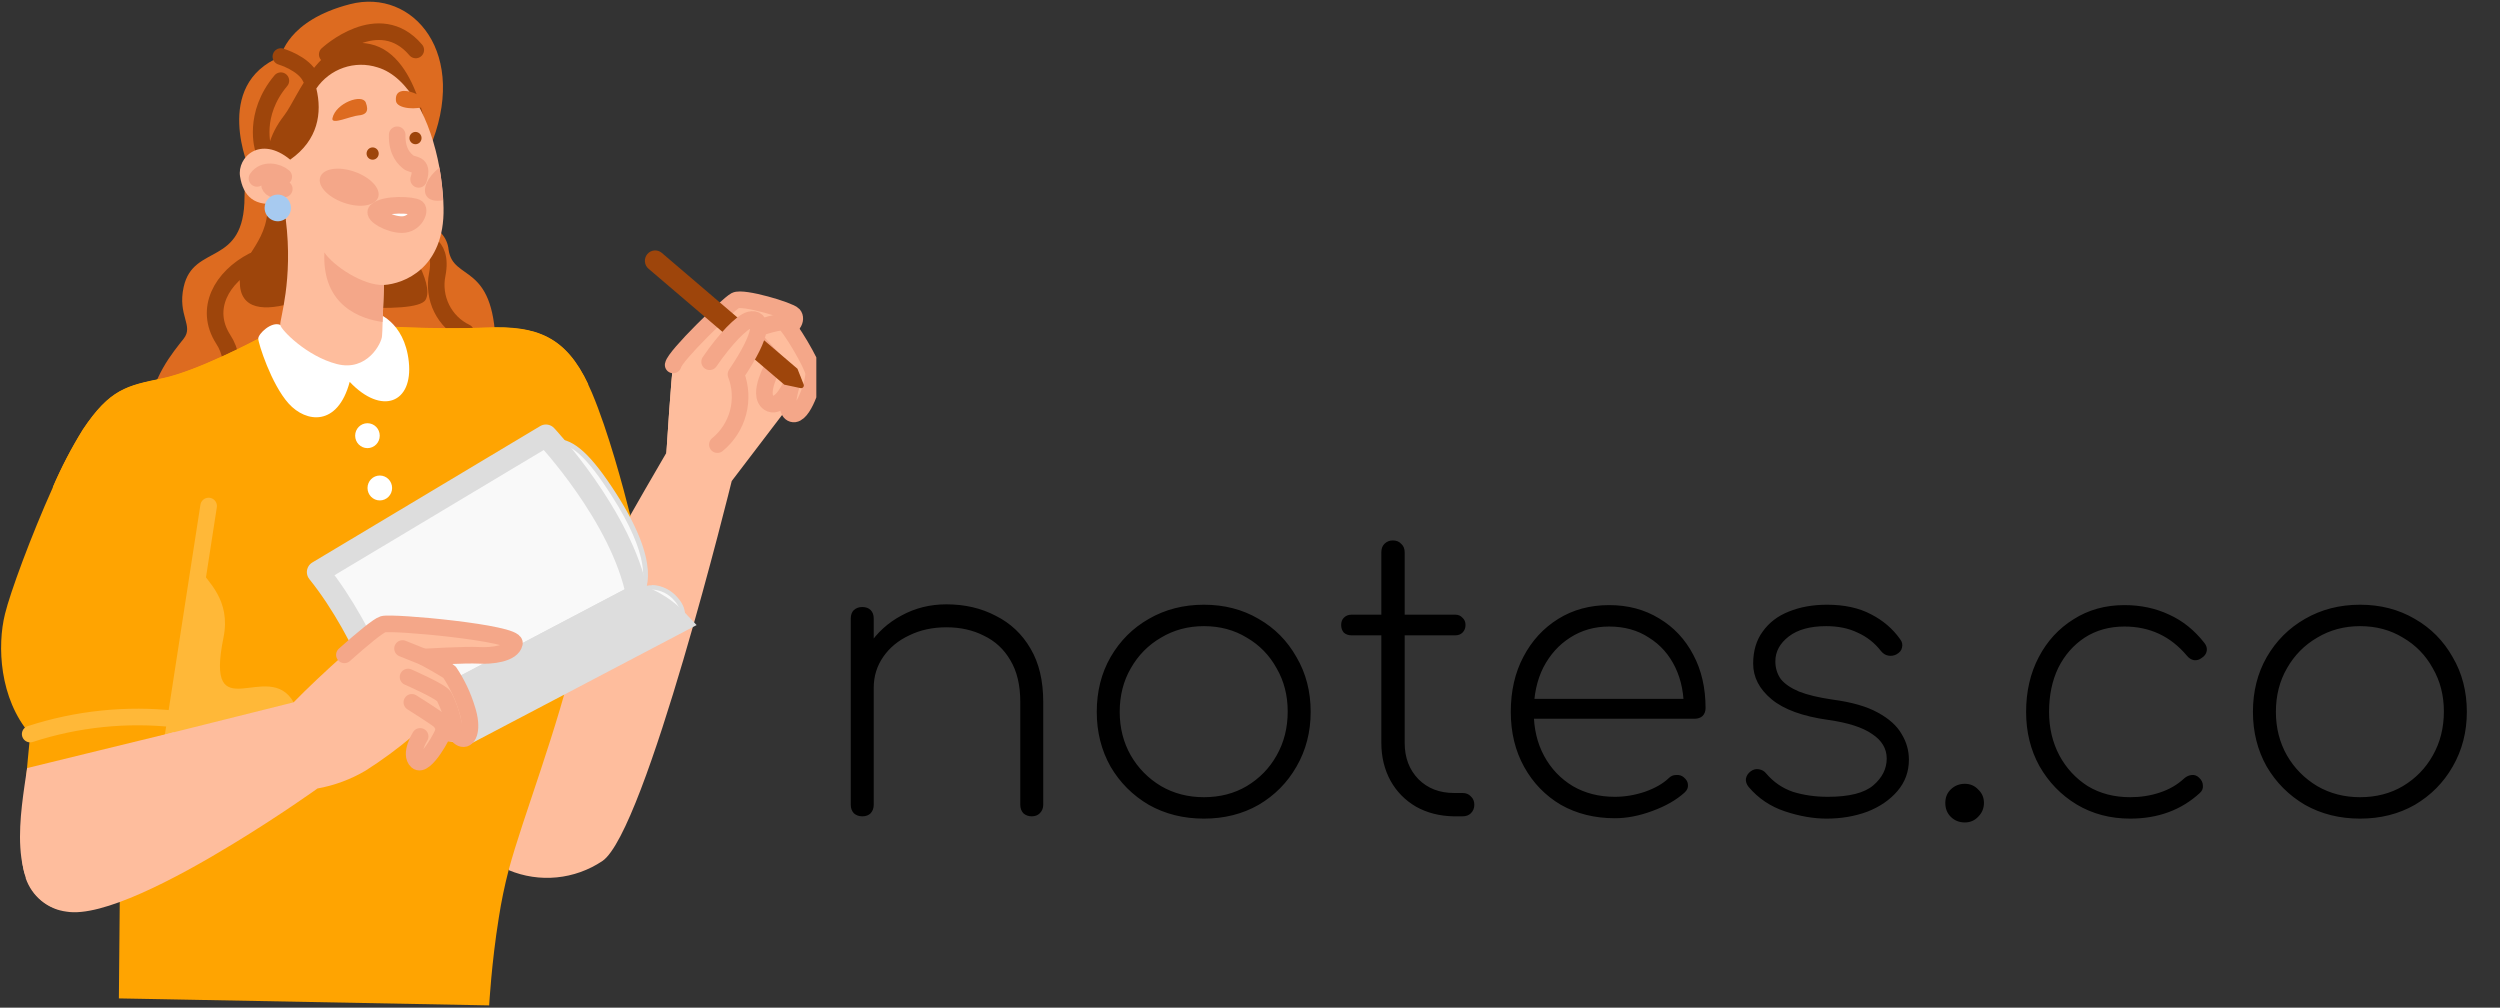 <svg width="196" height="79" viewBox="0 0 196 79" fill="none" xmlns="http://www.w3.org/2000/svg">
<rect x="0" y="0" width="196" height="79" fill="#333333" stroke="none"/>
<path d="M80.89 64C80.63 64 80.41 63.92 80.23 63.76C80.07 63.58 79.99 63.36 79.99 63.1V55.03C79.99 53.71 79.73 52.62 79.21 51.76C78.71 50.9 78.02 50.26 77.14 49.84C76.28 49.4 75.3 49.18 74.2 49.18C73.12 49.18 72.15 49.39 71.29 49.81C70.43 50.21 69.75 50.77 69.25 51.49C68.75 52.21 68.5 53.02 68.5 53.92H67C67.08 52.68 67.45 51.57 68.11 50.59C68.77 49.59 69.63 48.81 70.69 48.25C71.75 47.67 72.92 47.38 74.2 47.38C75.64 47.38 76.93 47.68 78.07 48.28C79.23 48.86 80.14 49.72 80.8 50.86C81.46 51.98 81.79 53.37 81.79 55.03V63.1C81.79 63.36 81.7 63.58 81.52 63.76C81.36 63.92 81.15 64 80.89 64ZM67.6 64C67.34 64 67.12 63.92 66.94 63.76C66.78 63.58 66.7 63.36 66.7 63.1V48.49C66.7 48.21 66.78 47.99 66.94 47.83C67.12 47.67 67.34 47.59 67.6 47.59C67.88 47.59 68.1 47.67 68.26 47.83C68.42 47.99 68.5 48.21 68.5 48.49V63.1C68.5 63.36 68.42 63.58 68.26 63.76C68.1 63.92 67.88 64 67.6 64ZM94.385 64.18C92.785 64.18 91.346 63.82 90.066 63.1C88.805 62.36 87.805 61.36 87.066 60.1C86.346 58.82 85.986 57.39 85.986 55.81C85.986 54.21 86.346 52.78 87.066 51.52C87.805 50.24 88.805 49.24 90.066 48.52C91.346 47.78 92.785 47.41 94.385 47.41C95.986 47.41 97.415 47.78 98.675 48.52C99.936 49.24 100.926 50.24 101.646 51.52C102.386 52.78 102.756 54.21 102.756 55.81C102.756 57.39 102.386 58.82 101.646 60.1C100.926 61.36 99.936 62.36 98.675 63.1C97.415 63.82 95.986 64.18 94.385 64.18ZM94.385 62.5C95.645 62.5 96.766 62.21 97.746 61.63C98.746 61.03 99.525 60.23 100.086 59.23C100.666 58.21 100.956 57.06 100.956 55.78C100.956 54.52 100.666 53.39 100.086 52.39C99.525 51.37 98.746 50.57 97.746 49.99C96.766 49.39 95.645 49.09 94.385 49.09C93.145 49.09 92.025 49.39 91.025 49.99C90.025 50.57 89.236 51.37 88.656 52.39C88.076 53.39 87.785 54.53 87.785 55.81C87.785 57.07 88.076 58.21 88.656 59.23C89.236 60.23 90.025 61.03 91.025 61.63C92.025 62.21 93.145 62.5 94.385 62.5ZM113.967 64C112.867 63.98 111.887 63.73 111.027 63.25C110.167 62.75 109.497 62.07 109.017 61.21C108.537 60.33 108.297 59.34 108.297 58.24V43.3C108.297 43.02 108.377 42.8 108.537 42.64C108.717 42.46 108.937 42.37 109.197 42.37C109.477 42.37 109.697 42.46 109.857 42.64C110.037 42.8 110.127 43.02 110.127 43.3V58.24C110.127 59.4 110.487 60.35 111.207 61.09C111.927 61.81 112.857 62.17 113.997 62.17H114.657C114.937 62.17 115.157 62.26 115.317 62.44C115.497 62.6 115.587 62.82 115.587 63.1C115.587 63.36 115.497 63.58 115.317 63.76C115.157 63.92 114.937 64 114.657 64H113.967ZM105.957 49.81C105.717 49.81 105.517 49.74 105.357 49.6C105.217 49.44 105.147 49.24 105.147 49C105.147 48.76 105.217 48.57 105.357 48.43C105.517 48.27 105.717 48.19 105.957 48.19H114.087C114.327 48.19 114.517 48.27 114.657 48.43C114.817 48.57 114.897 48.76 114.897 49C114.897 49.24 114.817 49.44 114.657 49.6C114.517 49.74 114.327 49.81 114.087 49.81H105.957ZM126.606 64.15C125.026 64.15 123.616 63.8 122.376 63.1C121.156 62.38 120.196 61.39 119.496 60.13C118.796 58.87 118.446 57.43 118.446 55.81C118.446 54.17 118.776 52.73 119.436 51.49C120.096 50.23 121.006 49.24 122.166 48.52C123.326 47.8 124.656 47.44 126.156 47.44C127.636 47.44 128.946 47.79 130.086 48.49C131.226 49.17 132.116 50.12 132.756 51.34C133.396 52.54 133.716 53.93 133.716 55.51C133.716 55.77 133.636 55.98 133.476 56.14C133.316 56.28 133.106 56.35 132.846 56.35H119.646V54.79H133.326L132.006 55.78C132.046 54.48 131.826 53.33 131.346 52.33C130.866 51.33 130.176 50.55 129.276 49.99C128.396 49.41 127.356 49.12 126.156 49.12C125.016 49.12 123.996 49.41 123.096 49.99C122.216 50.55 121.516 51.33 120.996 52.33C120.496 53.33 120.246 54.49 120.246 55.81C120.246 57.11 120.516 58.26 121.056 59.26C121.596 60.26 122.346 61.05 123.306 61.63C124.266 62.19 125.366 62.47 126.606 62.47C127.386 62.47 128.166 62.34 128.946 62.08C129.746 61.8 130.376 61.44 130.836 61C130.996 60.84 131.186 60.76 131.406 60.76C131.646 60.74 131.846 60.8 132.006 60.94C132.226 61.12 132.336 61.32 132.336 61.54C132.356 61.76 132.266 61.96 132.066 62.14C131.426 62.72 130.586 63.2 129.546 63.58C128.526 63.96 127.546 64.15 126.606 64.15ZM143.208 64.18C142.168 64.18 141.078 63.99 139.938 63.61C138.798 63.23 137.848 62.59 137.088 61.69C136.928 61.49 136.858 61.28 136.878 61.06C136.918 60.82 137.048 60.62 137.268 60.46C137.468 60.32 137.678 60.27 137.898 60.31C138.138 60.35 138.328 60.46 138.468 60.64C139.048 61.32 139.748 61.8 140.568 62.08C141.408 62.34 142.318 62.47 143.298 62.47C144.978 62.47 146.168 62.17 146.868 61.57C147.568 60.97 147.918 60.27 147.918 59.47C147.918 58.69 147.538 58.05 146.778 57.55C146.038 57.03 144.888 56.66 143.328 56.44C141.328 56.16 139.848 55.62 138.888 54.82C137.928 54.02 137.448 53.09 137.448 52.03C137.448 51.03 137.698 50.19 138.198 49.51C138.698 48.81 139.378 48.29 140.238 47.95C141.118 47.59 142.118 47.41 143.238 47.41C144.598 47.41 145.748 47.66 146.688 48.16C147.628 48.64 148.388 49.29 148.968 50.11C149.128 50.31 149.178 50.53 149.118 50.77C149.078 50.99 148.928 51.17 148.668 51.31C148.468 51.41 148.258 51.44 148.038 51.4C147.818 51.36 147.628 51.24 147.468 51.04C146.968 50.4 146.358 49.92 145.638 49.6C144.938 49.26 144.118 49.09 143.178 49.09C141.918 49.09 140.938 49.36 140.238 49.9C139.538 50.44 139.188 51.09 139.188 51.85C139.188 52.37 139.328 52.83 139.608 53.23C139.908 53.61 140.388 53.94 141.048 54.22C141.708 54.48 142.588 54.69 143.688 54.85C145.188 55.05 146.368 55.39 147.228 55.87C148.108 56.35 148.728 56.91 149.088 57.55C149.468 58.17 149.658 58.84 149.658 59.56C149.658 60.5 149.358 61.32 148.758 62.02C148.158 62.72 147.368 63.26 146.388 63.64C145.408 64 144.348 64.18 143.208 64.18ZM154.042 64.48C153.602 64.48 153.232 64.33 152.932 64.03C152.652 63.75 152.512 63.39 152.512 62.95C152.512 62.51 152.662 62.15 152.962 61.87C153.262 61.59 153.622 61.45 154.042 61.45C154.462 61.45 154.812 61.6 155.092 61.9C155.392 62.18 155.542 62.53 155.542 62.95C155.542 63.37 155.392 63.73 155.092 64.03C154.812 64.33 154.462 64.48 154.042 64.48ZM167.007 64.18C165.447 64.18 164.047 63.81 162.807 63.07C161.587 62.33 160.617 61.33 159.897 60.07C159.197 58.81 158.847 57.39 158.847 55.81C158.847 54.21 159.177 52.78 159.837 51.52C160.497 50.26 161.407 49.27 162.567 48.55C163.727 47.81 165.057 47.44 166.557 47.44C167.837 47.44 169.007 47.69 170.067 48.19C171.127 48.67 172.047 49.41 172.827 50.41C172.987 50.61 173.047 50.82 173.007 51.04C172.967 51.26 172.837 51.44 172.617 51.58C172.437 51.72 172.237 51.78 172.017 51.76C171.797 51.72 171.607 51.6 171.447 51.4C170.167 49.88 168.537 49.12 166.557 49.12C165.377 49.12 164.337 49.41 163.437 49.99C162.557 50.57 161.867 51.36 161.367 52.36C160.887 53.36 160.647 54.51 160.647 55.81C160.647 57.07 160.917 58.21 161.457 59.23C161.997 60.23 162.737 61.03 163.677 61.63C164.637 62.21 165.747 62.5 167.007 62.5C167.827 62.5 168.597 62.38 169.317 62.14C170.057 61.9 170.697 61.53 171.237 61.03C171.417 60.87 171.617 60.78 171.837 60.76C172.057 60.74 172.247 60.81 172.407 60.97C172.607 61.15 172.707 61.36 172.707 61.6C172.727 61.82 172.647 62.01 172.467 62.17C171.007 63.51 169.187 64.18 167.007 64.18ZM185.03 64.18C183.43 64.18 181.99 63.82 180.71 63.1C179.45 62.36 178.45 61.36 177.71 60.1C176.99 58.82 176.63 57.39 176.63 55.81C176.63 54.21 176.99 52.78 177.71 51.52C178.45 50.24 179.45 49.24 180.71 48.52C181.99 47.78 183.43 47.41 185.03 47.41C186.63 47.41 188.06 47.78 189.32 48.52C190.58 49.24 191.57 50.24 192.29 51.52C193.03 52.78 193.4 54.21 193.4 55.81C193.4 57.39 193.03 58.82 192.29 60.1C191.57 61.36 190.58 62.36 189.32 63.1C188.06 63.82 186.63 64.18 185.03 64.18ZM185.03 62.5C186.29 62.5 187.41 62.21 188.39 61.63C189.39 61.03 190.17 60.23 190.73 59.23C191.31 58.21 191.6 57.06 191.6 55.78C191.6 54.52 191.31 53.39 190.73 52.39C190.17 51.37 189.39 50.57 188.39 49.99C187.41 49.39 186.29 49.09 185.03 49.09C183.79 49.09 182.67 49.39 181.67 49.99C180.67 50.57 179.88 51.37 179.3 52.39C178.72 53.39 178.43 54.53 178.43 55.81C178.43 57.07 178.72 58.21 179.3 59.23C179.88 60.23 180.67 61.03 181.67 61.63C182.67 62.21 183.79 62.5 185.03 62.5Z" fill="black"/>
<g clip-path="url(#clip0_5_57)">
<path d="M11.69 32.466C11.768 29.715 13.592 27.582 14.401 26.552C15.21 25.523 13.899 24.738 14.401 22.491C15.171 19.044 19.17 20.98 19.17 15.43C19.17 13.704 19.577 13.335 19.577 13.335C19.577 13.335 16.576 6.65 22.02 4.434C22.02 4.434 22.504 1.595 27.451 0.325C32.397 -0.946 36.851 4.223 33.647 11.715L33.404 17.629C33.868 17.714 34.291 17.951 34.61 18.303C34.928 18.655 35.125 19.103 35.169 19.578C35.532 22.084 38.693 20.524 38.857 27.025L11.69 32.466Z" fill="#DD6B20"/>
<path d="M23.183 23.674C20.727 24.445 18.799 24.305 18.799 22.079C18.799 19.994 21.345 18.881 20.93 15.508C20.515 12.135 21.159 10.505 22.288 9.038C23.416 7.57 25.042 2.576 29.046 3.461C33.05 4.346 33.647 11.693 33.647 11.693L31.532 18.531C31.532 18.531 34.127 22.176 33.366 23.503C32.605 24.831 23.183 23.674 23.183 23.674Z" fill="#9E450B"/>
<path d="M32.778 18.842C32.778 18.842 34.801 18.873 34.282 21.514C34.099 22.416 34.22 23.353 34.626 24.177C35.032 25 35.7 25.661 36.522 26.053" stroke="#9E450B" stroke-width="1.302" stroke-linecap="round" stroke-linejoin="round"/>
<path d="M22.02 6.326C19.771 8.999 20.64 11.662 20.64 11.662" stroke="#9E450B" stroke-width="1.302" stroke-linecap="round" stroke-linejoin="round"/>
<path d="M19.836 20.454C17.393 21.72 15.971 24.2 17.493 26.587C17.804 27.057 18.009 27.59 18.094 28.149C18.178 28.707 18.14 29.278 17.981 29.82" stroke="#9E450B" stroke-width="1.302" stroke-linecap="round" stroke-linejoin="round"/>
<path d="M22.02 4.434C22.02 4.434 23.827 4.964 24.346 6.099" stroke="#9E450B" stroke-width="1.302" stroke-linecap="round" stroke-linejoin="round"/>
<path d="M25.656 4.267C25.656 4.267 29.699 0.5 32.596 3.917" stroke="#9E450B" stroke-width="1.302" stroke-linecap="round" stroke-linejoin="round"/>
<path d="M34.775 16.297C34.862 21.046 31.649 22.246 30.101 22.342C26.551 22.469 23.265 18.4 22.167 16.858C22.128 16.538 22.085 16.214 22.033 15.881C19.923 16.319 19.058 15.338 18.82 13.831C18.582 12.323 20.398 10.576 22.751 12.516C24.956 10.974 25.263 8.836 24.8 6.935C25.32 6.178 26.065 5.609 26.927 5.311C27.789 5.013 28.722 5.002 29.591 5.279C32.056 6.006 33.772 9.419 34.451 13.138C34.605 13.987 34.706 14.844 34.754 15.705C34.762 15.903 34.771 16.1 34.775 16.297Z" fill="#FEBD9D"/>
<path d="M31.044 7.916C31.122 8.547 32.73 8.648 33.452 8.28C34.174 7.912 30.845 6.116 31.044 7.916Z" fill="#DD6B20"/>
<path d="M26.063 9.27C25.937 9.831 27.515 9.095 28.091 9.051C28.666 9.007 28.955 8.753 28.678 8.039C28.402 7.325 26.326 8.065 26.063 9.27Z" fill="#DD6B20"/>
<path d="M29.215 12.521C29.477 12.521 29.691 12.305 29.691 12.039C29.691 11.773 29.477 11.557 29.215 11.557C28.952 11.557 28.739 11.773 28.739 12.039C28.739 12.305 28.952 12.521 29.215 12.521Z" fill="#9E450B"/>
<path d="M32.575 11.307C32.837 11.307 33.05 11.091 33.05 10.825C33.05 10.559 32.837 10.343 32.575 10.343C32.312 10.343 32.099 10.559 32.099 10.825C32.099 11.091 32.312 11.307 32.575 11.307Z" fill="#9E450B"/>
<path d="M31.139 10.567C31.104 12.004 31.787 12.499 31.956 12.665C32.341 13.046 33.253 12.665 32.821 14.063" stroke="#F4A789" stroke-width="1.302" stroke-linecap="round" stroke-linejoin="round"/>
<path d="M29.496 16.542C30.11 15.925 32.44 16.052 32.704 16.297C32.968 16.542 32.523 17.611 31.511 17.611C30.499 17.611 29.21 16.836 29.496 16.542Z" fill="white" stroke="#F4A789" stroke-width="1.302" stroke-linecap="round" stroke-linejoin="round"/>
<path d="M20.148 13.988C20.684 13.191 21.799 13.458 22.245 13.857C20.805 13.616 20.671 15.241 22.288 14.812" stroke="#F4A789" stroke-width="1.302" stroke-linecap="round" stroke-linejoin="round"/>
<path d="M29.651 15.46C29.422 16.139 28.225 16.336 26.966 15.898C25.708 15.46 24.878 14.584 25.103 13.896C25.328 13.208 26.53 13.02 27.784 13.458C29.038 13.896 29.876 14.781 29.651 15.46Z" fill="#F4A789"/>
<path d="M34.736 15.697C34.144 15.811 33.651 15.697 33.439 15.368C33.08 14.829 33.526 13.87 34.451 13.134C34.599 13.981 34.694 14.837 34.736 15.697Z" fill="#F4A789"/>
<path d="M20.744 16.297C20.743 16.505 20.804 16.708 20.917 16.881C21.031 17.054 21.193 17.189 21.382 17.268C21.572 17.348 21.78 17.369 21.981 17.328C22.183 17.287 22.367 17.186 22.511 17.038C22.656 16.891 22.754 16.703 22.792 16.499C22.831 16.295 22.809 16.084 22.729 15.892C22.649 15.701 22.514 15.538 22.343 15.425C22.171 15.311 21.97 15.252 21.765 15.254C21.494 15.258 21.235 15.369 21.044 15.564C20.853 15.759 20.745 16.022 20.744 16.297Z" fill="#A7CAF0"/>
<path d="M62.409 31.099L57.367 37.714C57.367 37.714 50.622 65.195 47.228 67.504C46.154 68.222 44.922 68.663 43.641 68.787C42.359 68.912 41.067 68.716 39.877 68.218C39.879 68.202 39.879 68.185 39.877 68.169C39.877 68.103 36.851 65.602 37.447 61.822C37.499 61.471 44.236 49.674 47.124 44.478C49.433 40.29 52.239 35.507 52.239 35.507L62.409 31.099Z" fill="#FEBD9D"/>
<path d="M52.244 35.515C52.244 35.515 52.637 29.308 52.776 28.611C52.914 27.915 57.052 23.88 57.64 23.56C58.228 23.24 61.895 24.34 62.193 24.677C62.492 25.015 62.154 25.816 61.168 25.755C60.182 25.694 61.03 28.112 61.03 28.112C61.03 28.112 62.626 29.82 62.388 31.099C62.388 31.099 56.205 37.412 56.127 37.39C56.049 37.368 52.244 35.515 52.244 35.515Z" fill="#FEBD9D"/>
<path d="M52.244 35.515C52.244 35.515 52.637 29.308 52.776 28.611C52.914 27.915 57.052 23.88 57.64 23.56C58.228 23.24 61.895 24.34 62.193 24.677C62.492 25.015 62.154 25.816 61.168 25.755C60.182 25.694 61.03 28.112 61.03 28.112C61.03 28.112 62.626 29.82 62.388 31.099C62.388 31.099 56.205 37.412 56.127 37.39C56.049 37.368 52.244 35.515 52.244 35.515Z" fill="#FEBD9D"/>
<path d="M52.776 28.611C52.897 27.901 57.052 23.88 57.653 23.56C58.254 23.24 61.908 24.34 62.206 24.677C62.505 25.015 62.167 25.816 61.181 25.755" stroke="#F4A789" stroke-width="1.302" stroke-linecap="round" stroke-linejoin="round"/>
<path d="M58.686 26.057C58.743 25.917 61.052 25.137 61.445 25.277C61.839 25.418 63.728 28.611 63.789 29.246C63.849 29.882 62.95 32.69 62.133 32.44C61.316 32.19 62.167 29.811 62.167 29.811L58.686 26.057Z" fill="#FEBD9D" stroke="#F4A789" stroke-width="1.302" stroke-linecap="round" stroke-linejoin="round"/>
<path d="M60.282 31.586C60.948 32.024 61.726 30.999 62.167 29.833L60.68 28.589C60.68 28.589 59.296 30.924 60.282 31.586Z" fill="#FEBD9D" stroke="#F4A789" stroke-width="1.302" stroke-linecap="round" stroke-linejoin="round"/>
<path d="M62.522 28.913L63.006 30.14C63.02 30.176 63.025 30.216 63.018 30.254C63.012 30.293 62.996 30.329 62.971 30.358C62.946 30.388 62.913 30.41 62.877 30.423C62.841 30.435 62.801 30.438 62.764 30.429L61.488 30.157L50.843 21.068C50.763 20.999 50.696 20.915 50.648 20.82C50.599 20.725 50.57 20.622 50.561 20.516C50.553 20.41 50.565 20.303 50.596 20.201C50.629 20.1 50.68 20.006 50.748 19.924C50.885 19.759 51.081 19.655 51.294 19.636C51.506 19.617 51.717 19.684 51.881 19.823L62.522 28.913Z" fill="#9E450B"/>
<path d="M55.634 28.361C56.831 26.609 58.146 25.234 58.786 25.076C59.75 24.839 59.966 25.996 57.7 29.347C58.068 30.303 58.126 31.353 57.864 32.345C57.601 33.336 57.034 34.216 56.243 34.858" fill="#FEBD9D"/>
<path d="M55.634 28.361C56.831 26.609 58.146 25.234 58.786 25.076C59.75 24.839 59.966 25.996 57.7 29.347C58.068 30.303 58.126 31.353 57.864 32.345C57.601 33.336 57.034 34.216 56.243 34.858" stroke="#F4A789" stroke-width="1.302" stroke-linecap="round" stroke-linejoin="round"/>
<path d="M45.918 48.929C45.844 49.28 45.304 50.287 45.226 50.633C43.652 57.406 41.023 63.955 39.882 68.2C39.561 69.432 39.303 70.679 39.108 71.937C38.533 75.485 38.351 78.823 38.351 78.823L12.455 78.333L9.32 78.276L9.441 64.858L9.467 62.036C9.467 62.036 2.065 61.52 2.009 61.673C1.952 61.826 2.368 57.572 2.368 57.572C-0.058 54.751 -0.227 50.62 0.392 48.132C0.794 46.467 2.441 41.999 4.132 38.236C4.807 36.66 5.6 35.139 6.501 33.684C8.629 30.495 9.96 30.254 12.736 29.676C15.512 29.098 20.26 26.565 20.26 26.565L29.245 25.545C29.245 25.545 33.949 25.878 38.144 25.698C42.13 25.527 44.37 26.438 46.121 30.158C46.212 30.35 46.307 30.556 46.398 30.771C47.695 33.837 48.854 38.188 49.425 40.439C47.626 44.794 45.918 48.929 45.918 48.929Z" fill="#FFA401"/>
<path d="M46.121 30.136C42.446 29.733 40.15 32.821 37.452 38.674C34.23 45.644 27.204 46.603 20.476 41.14C14.548 36.321 10.202 35.187 4.132 38.214C4.807 36.639 5.6 35.117 6.501 33.662C8.629 30.473 9.96 30.232 12.736 29.654C15.512 29.076 20.26 26.544 20.26 26.544L29.245 25.523C29.245 25.523 33.949 25.856 38.143 25.676C42.13 25.505 44.37 26.417 46.121 30.136Z" fill="#FFA401"/>
<path d="M13.199 60.096L15.603 44.548C16.273 45.591 18.12 47.037 17.523 49.976C16.005 57.402 21.069 51.523 23.04 55.093C23.857 56.565 16.939 59.005 13.199 60.096Z" fill="#FFB838"/>
<path d="M21.977 25.474C21.28 25.168 20.247 26.175 20.247 26.544C20.247 26.912 21.267 30.127 22.63 31.638C23.991 33.15 26.473 33.469 27.416 29.939C29.933 32.593 32.393 31.594 32.051 28.366C31.71 25.137 29.457 24.515 29.457 24.515L21.977 25.474Z" fill="white"/>
<path d="M12.983 61.498L13.199 60.096L15.603 44.535L16.356 39.673" stroke="#FFB838" stroke-width="1.302" stroke-linecap="round" stroke-linejoin="round"/>
<path d="M2.367 57.551C6.045 56.354 9.93 55.953 13.77 56.376" stroke="#FFB838" stroke-width="1.302" stroke-linecap="round" stroke-linejoin="round"/>
<path d="M28.808 35.134C29.341 35.134 29.772 34.697 29.772 34.157C29.772 33.618 29.341 33.18 28.808 33.18C28.276 33.18 27.844 33.618 27.844 34.157C27.844 34.697 28.276 35.134 28.808 35.134Z" fill="white"/>
<path d="M29.777 39.234C30.309 39.234 30.741 38.797 30.741 38.258C30.741 37.718 30.309 37.281 29.777 37.281C29.244 37.281 28.813 37.718 28.813 38.258C28.813 38.797 29.244 39.234 29.777 39.234Z" fill="white"/>
<path d="M4.469 71.271C0.4 69.852 1.654 63.526 2.125 60.218L6.67 59.106L13.631 57.406C13.631 57.406 14.812 72.922 4.469 71.271Z" fill="#FEBD9D"/>
<path d="M30.101 22.347C30.101 22.434 30.041 24.068 29.997 25.242C29.997 25.759 29.959 26.189 29.95 26.351C29.924 26.894 28.787 29.154 26.409 28.541C24.03 27.928 22.033 25.856 21.972 25.474C21.912 25.093 23.001 21.97 22.405 17.212C24.497 14.759 30.577 16.297 30.101 22.347Z" fill="#FEBD9D"/>
<path d="M30.101 22.342C30.101 22.342 30.041 24.033 29.993 25.242C28.358 25.015 25.237 24.033 25.431 19.793C26.119 20.831 28.471 22.417 30.101 22.342Z" fill="#F4A789"/>
<path d="M49.956 46.853C49.93 46.851 49.904 46.843 49.881 46.83C49.858 46.818 49.838 46.8 49.822 46.778L41.923 35.41C41.908 35.389 41.898 35.366 41.893 35.341C41.888 35.316 41.888 35.29 41.892 35.266C41.898 35.242 41.909 35.219 41.924 35.199C41.939 35.18 41.958 35.164 41.979 35.151C42.478 34.83 43.049 34.641 43.639 34.604C44.936 34.604 46.233 35.813 48.132 38.779C51.669 44.281 50.532 46.305 50.099 46.791C50.083 46.811 50.062 46.826 50.039 46.837C50.016 46.847 49.99 46.853 49.965 46.853H49.956Z" fill="#F9F9F9"/>
<path d="M43.639 34.779C44.76 34.779 45.979 35.761 47.963 38.88C50.904 43.458 50.705 45.815 49.944 46.673L42.087 35.305C42.559 34.996 43.101 34.815 43.661 34.779H43.639ZM43.661 34.425C43.047 34.463 42.451 34.659 41.931 34.994C41.889 35.019 41.852 35.053 41.823 35.094C41.794 35.134 41.773 35.18 41.762 35.229C41.752 35.278 41.751 35.328 41.76 35.378C41.769 35.427 41.787 35.474 41.815 35.515L49.715 46.879C49.746 46.923 49.787 46.96 49.834 46.986C49.881 47.013 49.933 47.028 49.987 47.032C50.037 47.033 50.086 47.022 50.131 47.002C50.177 46.982 50.218 46.951 50.251 46.914C50.683 46.401 51.907 44.285 48.301 38.682C46.355 35.656 45.01 34.425 43.661 34.425Z" fill="#DDDDDD"/>
<path d="M53.204 48.929C53.17 48.929 53.138 48.92 53.109 48.903L49.87 46.826C49.848 46.81 49.829 46.789 49.816 46.765C49.803 46.741 49.795 46.714 49.792 46.686C49.79 46.659 49.794 46.632 49.804 46.607C49.814 46.582 49.829 46.56 49.849 46.542C50.202 46.213 50.666 46.034 51.146 46.042C51.506 46.055 51.86 46.144 52.184 46.303C52.509 46.462 52.797 46.688 53.031 46.966C53.93 47.974 53.381 48.85 53.373 48.859C53.353 48.885 53.327 48.905 53.298 48.918C53.268 48.93 53.236 48.934 53.204 48.929Z" fill="#F9F9F9"/>
<path d="M51.124 46.222C51.461 46.237 51.79 46.322 52.093 46.473C52.395 46.624 52.663 46.837 52.88 47.098C53.697 48.014 53.204 48.771 53.204 48.771L49.965 46.682C50.285 46.396 50.698 46.24 51.124 46.244V46.222ZM51.124 45.884C50.609 45.883 50.112 46.077 49.732 46.428C49.691 46.465 49.659 46.511 49.639 46.563C49.618 46.614 49.61 46.67 49.615 46.725C49.62 46.78 49.637 46.833 49.664 46.88C49.692 46.927 49.73 46.967 49.775 46.997L53.014 49.087C53.071 49.122 53.137 49.142 53.204 49.144C53.262 49.144 53.32 49.129 53.371 49.101C53.423 49.073 53.466 49.032 53.498 48.982C53.528 48.938 54.129 47.978 53.143 46.87C52.895 46.568 52.587 46.323 52.239 46.149C51.891 45.976 51.511 45.878 51.124 45.862V45.884Z" fill="#DDDDDD"/>
<path d="M24.934 44.851L42.8 34.157C42.8 34.157 48.746 40.47 49.965 46.673L31.005 56.639C31.005 56.639 28.912 49.805 24.934 44.851Z" fill="#F9F9F9" stroke="#DDDDDD" stroke-width="1.751" stroke-linecap="round" stroke-linejoin="round"/>
<path d="M31.9 56.17L36.466 57.55L53.195 48.763C52.305 47.803 51.191 47.085 49.957 46.673L31.9 56.17Z" fill="#DDDDDD" stroke="#DDDDDD" stroke-width="1.751" stroke-miterlimit="10"/>
<path d="M40.314 50.436C40.141 51.251 38.52 51.444 37.525 51.378C36.531 51.312 33.201 51.509 33.201 51.509C33.201 51.509 35.035 52.513 35.229 52.701C35.826 53.599 36.289 54.58 36.604 55.614C37.084 57.112 36.725 58.01 36.241 57.901C35.757 57.791 35.588 57.025 35.588 57.025C35.419 58.028 34.806 57.196 34.806 57.196C34.806 57.515 33.288 60.262 32.674 59.697C32.06 59.132 32.92 57.752 32.92 57.752H32.294C31.142 58.722 29.927 59.614 28.657 60.42C27.492 61.106 26.218 61.579 24.891 61.817C24.891 61.817 21.959 63.92 18.267 66.163C13.709 68.94 7.984 71.937 5.213 71.472C4.49 71.382 3.807 71.087 3.242 70.622C2.676 70.158 2.25 69.541 2.013 68.844C2.015 68.822 2.015 68.8 2.013 68.778C2.013 68.726 1.966 68.647 1.935 68.546C1.503 67.105 0.578 60.919 13.61 57.414L13.692 57.393L23.019 55.062C24.965 53.051 29.293 49.139 30.006 48.929C30.72 48.719 40.483 49.621 40.314 50.436Z" fill="#FEBD9D"/>
<path d="M32.938 57.734C32.938 57.734 32.073 59.123 32.691 59.679C33.31 60.236 34.823 57.489 34.823 57.178C34.823 57.178 35.437 58.01 35.605 57.007C35.605 57.007 35.774 57.796 36.258 57.905C36.743 58.015 37.102 57.112 36.617 55.614C36.307 54.58 35.845 53.6 35.247 52.705C35.056 52.513 33.219 51.509 33.219 51.509C33.219 51.509 36.531 51.317 37.543 51.378C38.554 51.439 40.163 51.251 40.331 50.436C40.5 49.621 30.745 48.728 30.028 48.942C29.669 49.047 28.406 50.081 27.001 51.339" stroke="#F4A789" stroke-width="1.302" stroke-linecap="round" stroke-linejoin="round"/>
<path d="M33.219 51.509L31.558 50.844" stroke="#F4A789" stroke-width="1.302" stroke-linecap="round" stroke-linejoin="round"/>
<path d="M31.991 53.078C31.991 53.078 34.641 54.23 34.823 54.624C35.203 55.373 35.467 56.177 35.606 57.007" stroke="#F4A789" stroke-width="1.302" stroke-linecap="round" stroke-linejoin="round"/>
<path d="M32.289 55.062C32.289 55.062 34.256 56.293 34.494 56.534C34.656 56.725 34.769 56.954 34.823 57.2" stroke="#F4A789" stroke-width="1.302" stroke-linecap="round" stroke-linejoin="round"/>
</g>
<defs>
<clipPath id="clip0_5_57">
<rect width="64" height="79" fill="white"/>
</clipPath>
</defs>
</svg>
